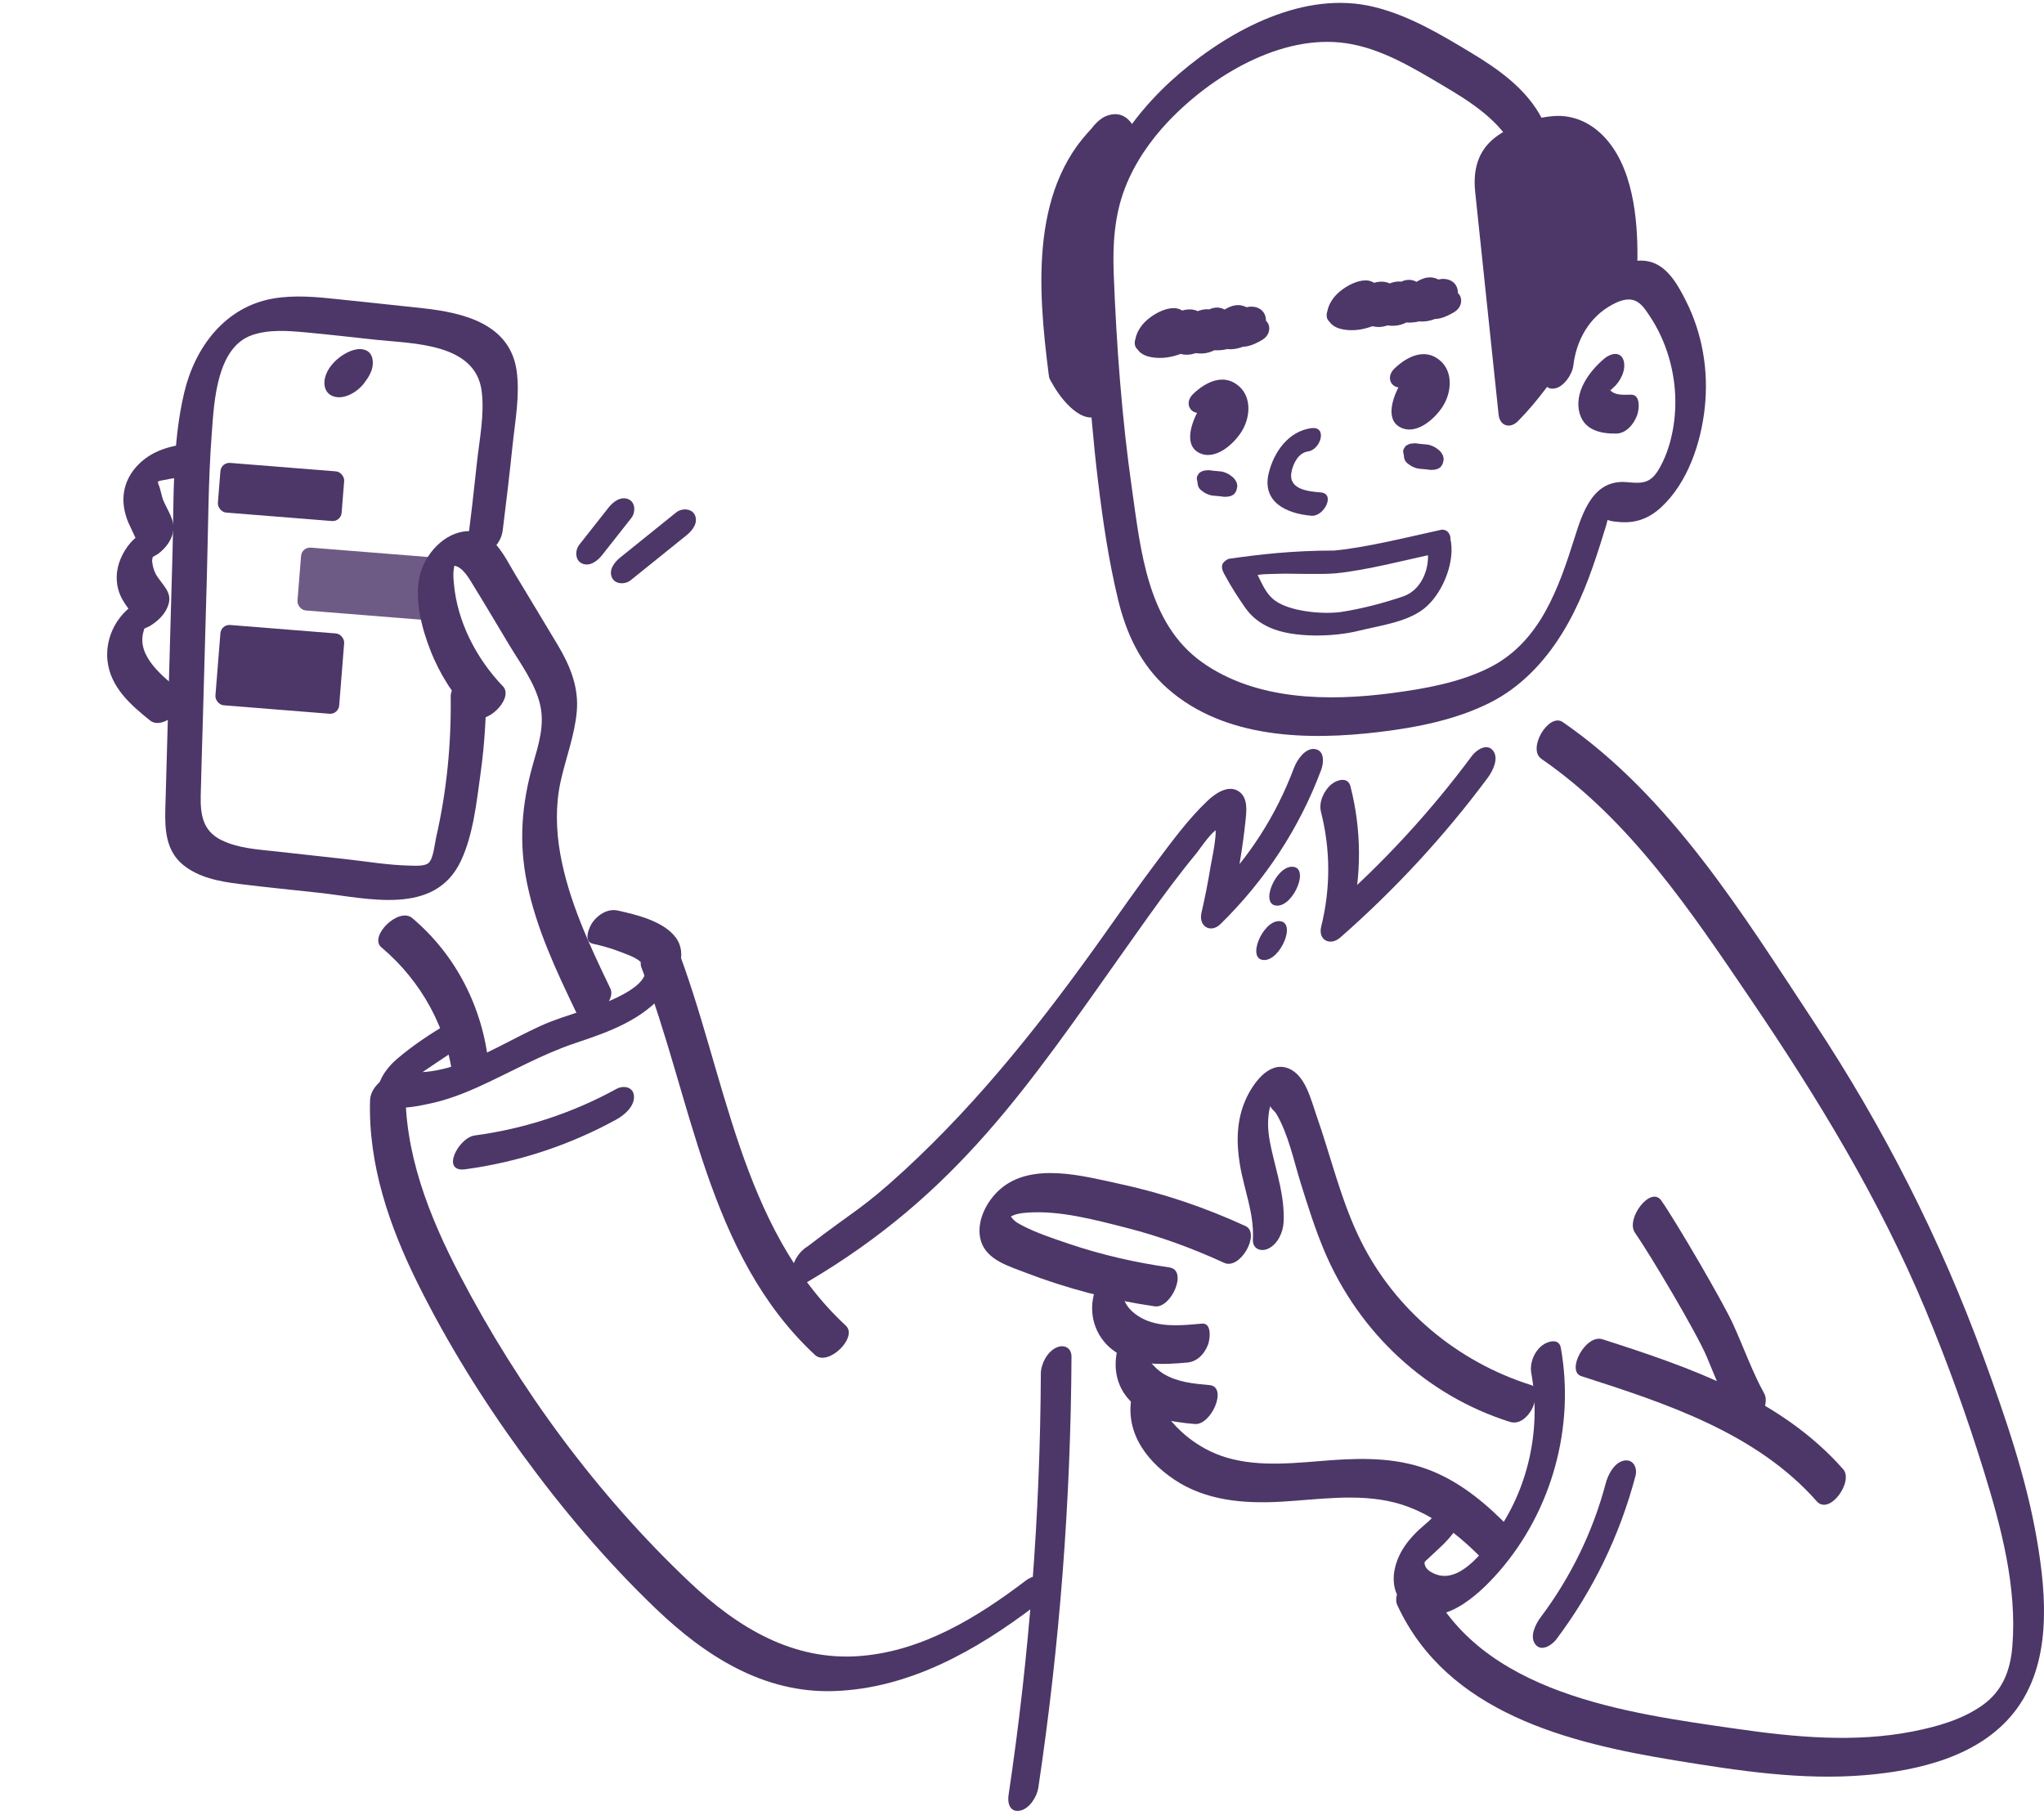 <svg width="228" height="203" viewBox="0 0 228 203" fill="none" xmlns="http://www.w3.org/2000/svg">
<g clip-path="url(#clip0_1_1862)">
<rect x="33.663" y="61.005" width="15.301" height="7.031" rx="1.004" transform="rotate(4.566 33.663 61.005)" fill="#6E5B85"/>
<path d="M56.084 76.54C53.135 73.451 50.991 69.345 50.625 65.038C50.583 64.553 50.539 64.03 50.609 63.543C50.747 62.551 50.77 63.112 50.608 63.097C51.607 63.179 52.366 64.597 52.826 65.342C54.177 67.529 55.479 69.747 56.805 71.948C58.045 74.006 59.624 76.114 60.218 78.479C60.811 80.843 60.069 83.064 59.453 85.231C58.193 89.674 57.852 93.914 58.777 98.464C59.804 103.517 62.023 108.238 64.244 112.859C65.181 114.805 68.872 111.898 68.081 110.254C65.762 105.432 63.41 100.467 62.479 95.155C62.024 92.559 61.962 89.832 62.518 87.247C63.075 84.663 64.093 82.085 64.336 79.38C64.579 76.675 63.607 74.283 62.22 71.956C60.639 69.309 59.038 66.671 57.447 64.03C56.25 62.044 55.015 59.19 52.278 59.244C49.541 59.298 47.309 61.891 46.788 64.365C46.232 67.011 47.06 70.122 48.027 72.585C49.078 75.264 50.667 77.722 52.65 79.801C53.991 81.206 57.435 77.944 56.09 76.532L56.084 76.54Z" fill="#4C3768"/>
<path d="M56.073 59.19C56.474 56.01 56.846 52.826 57.178 49.641C57.459 46.953 58.006 44.1 57.635 41.399C56.913 36.13 51.725 34.885 47.215 34.387C44.08 34.042 40.941 33.72 37.802 33.386C35.362 33.126 32.894 32.876 30.455 33.302C25.109 34.233 21.763 38.714 20.558 43.754C19.172 49.544 19.412 55.731 19.244 61.646C19.068 67.933 18.89 74.218 18.714 80.505C18.622 83.746 18.53 86.987 18.441 90.229C18.379 92.521 18.501 94.891 20.412 96.461C22.168 97.905 24.501 98.328 26.693 98.602C29.672 98.972 32.666 99.263 35.652 99.592C40.991 100.18 48.493 102.218 51.408 96.036C52.791 93.105 53.163 89.461 53.604 86.283C54.083 82.831 54.279 79.355 54.232 75.872C54.202 73.463 50.25 75.87 50.274 77.652C50.344 82.96 49.835 88.249 48.645 93.426C48.486 94.121 48.356 95.746 47.815 96.248C47.379 96.654 46.286 96.566 45.724 96.554C43.313 96.507 40.88 96.088 38.485 95.822C35.919 95.54 33.353 95.255 30.786 94.972C28.729 94.745 26.567 94.632 24.678 93.699C22.614 92.681 22.343 90.847 22.39 88.74C22.452 85.988 22.544 83.239 22.621 80.488C22.774 75.085 22.924 69.681 23.076 64.281C23.227 58.88 23.223 53.654 23.62 48.366C23.878 44.908 24.135 38.744 28.13 37.374C30.022 36.724 32.154 36.897 34.111 37.076C36.743 37.316 39.369 37.628 41.998 37.907C46.042 38.338 53.017 38.266 53.724 43.595C54.071 46.218 53.463 49.102 53.187 51.711C52.861 54.803 52.503 57.888 52.111 60.972C51.967 62.108 53.374 62.085 54.068 61.798C55.128 61.36 55.926 60.315 56.069 59.192L56.073 59.19Z" fill="#4C3768"/>
<path d="M20.195 77.106C18.317 75.604 15.138 73.208 16.026 70.382C16.026 70.382 16.184 69.962 15.967 70.235C16.096 70.072 16.505 69.954 16.681 69.849C17.427 69.395 18.146 68.785 18.555 67.997C19.413 66.349 18.458 65.634 17.585 64.371C17.217 63.839 17.045 63.271 16.972 62.638C16.934 62.305 17.203 61.877 16.815 62.322C17.025 62.081 17.465 61.921 17.72 61.718C18.896 60.782 19.706 59.404 19.184 57.905C18.948 57.229 18.563 56.596 18.27 55.944C17.995 55.327 17.926 54.556 17.655 53.977C17.621 53.903 17.655 53.684 17.669 53.592C17.615 54.018 17.338 53.72 17.903 53.618C18.618 53.489 19.276 53.325 20.008 53.275C21.144 53.197 22.21 52.436 22.712 51.409C23.041 50.733 23.146 49.333 21.988 49.411C19.649 49.573 17.278 50.02 15.532 51.721C13.638 53.57 13.313 55.975 14.344 58.348C14.576 58.881 14.844 59.396 15.084 59.925C15.36 60.529 15.19 60.738 15.756 59.888C16.474 58.811 16.091 59.331 15.672 59.588C14.564 60.262 13.703 61.532 13.299 62.743C12.94 63.811 12.915 64.961 13.278 66.036C13.451 66.548 13.725 67.024 14.026 67.469C14.182 67.694 14.343 67.924 14.537 68.118C14.77 68.353 14.825 68.648 14.923 68.358L15.851 66.901C15.418 67.321 14.67 67.572 14.188 68.008C13.622 68.524 13.111 69.174 12.753 69.854C12.135 71.013 11.849 72.357 11.985 73.665C12.294 76.626 14.558 78.624 16.747 80.372C18.303 81.614 21.642 78.269 20.186 77.103L20.195 77.106Z" fill="#4C3768"/>
<path d="M39.485 39.61C38.67 39.771 37.929 40.344 37.436 40.996C37.092 41.451 36.778 42.084 36.815 42.68C36.836 43.029 36.936 43.402 37.208 43.643C37.609 44 38.158 44.035 38.663 43.919C39.954 43.62 41.09 42.453 41.479 41.201C41.705 40.467 41.631 39.422 40.821 39.074C39.943 38.697 38.867 39.18 38.132 39.677C37.282 40.252 36.475 41.151 36.244 42.174C36.065 42.968 36.262 43.8 37.056 44.158C37.786 44.488 38.64 44.249 39.299 43.881C40.448 43.234 41.553 41.872 41.22 40.475C41.06 39.794 40.339 39.253 39.637 39.315C39.078 39.366 38.634 39.498 38.159 39.818C37.684 40.138 37.175 40.656 36.933 41.181C36.748 41.578 36.539 42.116 36.73 42.55C36.89 42.909 37.234 43.218 37.66 43.18C37.733 43.174 37.785 43.177 37.855 43.188L37.446 43.108C37.512 43.127 37.562 43.154 37.623 43.191L37.3 42.975C37.373 43.03 37.43 43.09 37.484 43.168L37.286 42.834C37.334 42.913 37.363 42.99 37.386 43.081L37.325 42.67C37.336 42.738 37.334 42.796 37.329 42.866L37.398 42.401C37.392 42.445 37.38 42.485 37.361 42.526L37.557 42.033C37.797 41.545 38.148 41.172 38.613 40.917C39.079 40.65 39.205 40.557 38.989 40.639L39.491 40.468C39.454 40.479 39.417 40.487 39.379 40.491L39.847 40.444C39.768 40.451 39.696 40.445 39.615 40.434L40.025 40.515C39.947 40.495 39.88 40.469 39.809 40.429L40.131 40.645C40.049 40.59 39.989 40.529 39.937 40.445L40.135 40.779C40.105 40.715 40.092 40.664 40.078 40.595L40.139 41.006C40.132 40.958 40.134 40.909 40.139 40.858L40.07 41.323C40.075 41.275 40.089 41.226 40.106 41.182L39.91 41.675L39.94 41.606C39.84 41.808 39.709 41.989 39.549 42.146C39.375 42.326 39.332 42.376 39.419 42.293C39.56 42.158 39.451 42.247 39.083 42.562C39.321 42.403 38.778 42.722 38.785 42.721C38.859 42.7 38.938 42.652 39.014 42.628L38.512 42.798C38.566 42.78 38.622 42.769 38.683 42.762L38.215 42.809L38.301 42.81L37.892 42.729C37.943 42.735 37.99 42.752 38.035 42.778L37.713 42.562C37.773 42.608 37.806 42.645 37.845 42.709L37.647 42.375C37.677 42.443 37.693 42.503 37.705 42.578L37.644 42.167C37.649 42.243 37.648 42.311 37.638 42.385L37.708 41.92C37.7 41.967 37.687 42.01 37.671 42.055L37.866 41.562C37.776 41.761 37.85 41.659 38.081 41.254C38.394 40.852 38.784 40.538 39.25 40.31L39.752 40.14C39.71 40.156 39.67 40.166 39.626 40.168L40.094 40.121L40.028 40.117L40.437 40.197C40.401 40.193 40.371 40.178 40.34 40.159L40.662 40.375C40.635 40.355 40.61 40.332 40.591 40.302L40.789 40.636C40.761 40.587 40.742 40.544 40.727 40.49L40.788 40.901C40.783 40.868 40.78 40.834 40.782 40.797L40.713 41.262C40.716 41.229 40.725 41.201 40.739 41.171L40.232 42.156L39.866 42.558L38.863 43.242L38.904 43.22L38.402 43.39L38.451 43.38C38.996 43.272 39.56 42.904 39.956 42.526C40.352 42.148 40.764 41.599 40.884 41.069C40.971 40.68 41.029 40.162 40.694 39.859C40.36 39.556 39.928 39.522 39.498 39.608L39.485 39.61Z" fill="#4C3768"/>
<path d="M42.549 105.675C47.014 109.44 49.969 114.781 50.554 120.619C50.798 123.056 54.692 120.614 54.512 118.839C53.875 112.466 50.901 106.553 45.985 102.408C44.468 101.127 41.105 104.46 42.545 105.677L42.549 105.675Z" fill="#4C3768"/>
<path d="M66.117 105.265C67.148 105.492 68.156 105.772 69.138 106.154C69.928 106.462 71.16 106.845 71.701 107.549C72.673 108.819 70.948 110.075 69.94 110.671C66.976 112.423 63.401 113.021 60.275 114.444C57.071 115.903 54.023 117.825 50.652 118.894C49.83 119.155 48.977 119.361 48.124 119.486C47.704 119.548 47.28 119.589 46.856 119.6C46.605 119.615 46.356 119.61 46.106 119.586L45.999 120.355C45.999 120.355 50.618 117.221 51.049 116.974C51.838 116.524 52.85 115.212 52.481 114.243C52.071 113.17 50.749 113.732 50.073 114.116C48.045 115.276 46.096 116.586 44.308 118.096C43.166 119.06 41.388 121.237 42.607 122.754C43.683 124.092 46.51 123.4 47.927 123.104C49.877 122.698 51.774 121.962 53.583 121.133C57.134 119.508 60.486 117.583 64.204 116.341C67.944 115.093 71.734 113.764 74.273 110.563C75.535 108.969 76.771 106.453 75.377 104.575C74.024 102.753 70.992 102.024 68.911 101.567C67.819 101.327 66.752 101.986 66.111 102.857C65.746 103.349 65.007 105.023 66.116 105.268L66.117 105.265Z" fill="#4C3768"/>
<path d="M144.364 85.586C142.374 90.923 139.282 95.777 135.207 99.772L137.336 100.999C138.051 97.868 138.606 94.698 138.938 91.501C139.047 90.434 139.222 88.969 138.173 88.269C137.01 87.495 135.56 88.506 134.724 89.295C132.503 91.392 130.62 93.998 128.79 96.433C126.881 98.974 125.063 101.577 123.225 104.169C116.544 113.587 109.359 122.741 100.837 130.575C96.101 134.928 95.418 134.921 90.066 139.046C89.117 139.606 88.331 140.822 88.388 141.952C88.438 142.936 89.218 143.496 90.131 142.957C106.728 133.162 114.601 121.288 125.6 105.747C127.278 103.374 128.951 100.999 130.7 98.68C131.575 97.524 132.467 96.379 133.39 95.261C133.98 94.544 135.317 92.391 136.233 92.308L135.45 92.228C135.931 92.432 135.133 96.047 135.026 96.711C134.745 98.434 134.404 100.142 134.015 101.844C133.68 103.309 135.032 104.163 136.144 103.072C141.108 98.203 144.945 92.385 147.377 85.864C147.667 85.087 147.768 83.729 146.689 83.554C145.61 83.379 144.672 84.773 144.37 85.586H144.364Z" fill="#4C3768"/>
<path d="M71.546 107.914C77.23 122.54 78.813 139.888 90.906 151.136C92.347 152.477 95.748 149.172 94.346 147.867C82.465 136.821 80.965 119.683 75.383 105.31C74.615 103.336 70.877 106.192 71.546 107.914Z" fill="#4C3768"/>
<path d="M41.278 122.71C41.063 129.892 43.427 136.771 46.582 143.13C49.893 149.807 53.873 156.197 58.261 162.215C62.727 168.343 67.68 174.191 73.157 179.44C78.644 184.697 85.156 188.894 93.029 188.63C101.423 188.349 108.908 184.096 115.439 179.134C116.177 178.572 117.27 177.448 116.871 176.403C116.472 175.357 115.097 175.792 114.463 176.275C109.043 180.394 102.961 184.141 96.014 184.713C88.481 185.332 82.273 181.531 76.983 176.538C66.623 166.761 57.896 154.881 51.31 142.27C47.859 135.66 45.014 128.505 45.24 120.928C45.274 119.807 44.051 119.782 43.282 120.102C42.306 120.506 41.314 121.605 41.281 122.708L41.278 122.71Z" fill="#4C3768"/>
<path d="M147.344 90.543C148.427 94.787 148.427 99.095 147.377 103.345C146.997 104.881 148.385 105.557 149.506 104.572C155.594 99.229 161.118 93.263 165.948 86.76C166.5 86.016 167.224 84.622 166.547 83.735C165.871 82.849 164.676 83.655 164.202 84.296C159.597 90.496 154.381 96.175 148.575 101.269L150.704 102.497C151.911 97.628 151.878 92.569 150.639 87.712C150.36 86.62 149.171 86.956 148.527 87.474C147.7 88.145 147.074 89.47 147.347 90.54L147.344 90.543Z" fill="#4C3768"/>
<path d="M116.102 153.242C116.025 168.984 114.824 184.691 112.496 200.262C112.363 201.158 112.668 202.172 113.756 201.973C114.845 201.775 115.678 200.384 115.82 199.417C118.198 183.505 119.441 167.431 119.521 151.344C119.527 150.297 118.649 149.906 117.777 150.339C116.781 150.834 116.105 152.162 116.099 153.245L116.102 153.242Z" fill="#4C3768"/>
<path d="M51.907 130.425C57.797 129.63 63.504 127.751 68.717 124.895C69.629 124.394 70.761 123.452 70.718 122.289C70.68 121.245 69.569 121.018 68.76 121.463C63.827 124.167 58.528 125.903 52.953 126.655C51.14 126.899 49.112 130.801 51.907 130.425Z" fill="#4C3768"/>
<path d="M142.481 101.02C144.328 101.02 146.143 96.679 144.112 96.679C142.265 96.679 140.45 101.02 142.481 101.02Z" fill="#4C3768"/>
<path d="M141.025 107.087C142.872 107.087 144.687 102.746 142.656 102.746C140.809 102.746 138.994 107.087 141.025 107.087Z" fill="#4C3768"/>
<path d="M138.929 136.758C134.424 134.685 129.704 133.089 124.855 132.046C120.799 131.171 115.108 129.593 111.592 132.624C110.023 133.976 108.775 136.393 109.439 138.486C110.091 140.541 112.555 141.247 114.346 141.938C119.008 143.738 123.862 144.998 128.808 145.716C130.62 145.98 132.553 141.68 130.439 141.375C126.646 140.826 122.892 139.978 119.257 138.747C117.484 138.145 115.624 137.54 113.961 136.666C113.655 136.505 113.35 136.339 113.101 136.099C112.745 135.761 112.801 135.497 112.475 135.975C112.876 135.388 114.047 135.302 114.672 135.257C118.216 135.008 122.163 136.067 125.57 136.935C129.351 137.896 133.013 139.234 136.553 140.864C138.35 141.692 140.648 137.549 138.926 136.755L138.929 136.758Z" fill="#4C3768"/>
<path d="M122.003 144.447C121.392 146.926 122.353 149.443 124.494 150.849C126.842 152.391 129.775 152.222 132.444 151.984C133.561 151.884 134.389 150.982 134.762 149.953C134.967 149.393 135.207 147.542 134.074 147.643C132.102 147.818 129.947 148.058 128.049 147.344C126.528 146.771 124.885 145.393 125.327 143.602C125.549 142.703 125.096 141.704 124.067 141.891C122.952 142.095 122.24 143.474 122.003 144.447Z" fill="#4C3768"/>
<path d="M124.855 149.852C124.064 152.112 124.381 154.549 126.107 156.302C127.99 158.214 130.721 158.621 133.277 158.84C135.112 159 136.998 154.68 134.908 154.499C133.137 154.345 131.302 154.173 129.754 153.224C128.903 152.702 127.459 151.285 127.862 150.134C128.135 149.354 128.265 147.999 127.174 147.824C126.083 147.649 125.14 149.04 124.855 149.855V149.852Z" fill="#4C3768"/>
<path d="M126.418 155.05C125.211 159.243 127.548 162.73 130.976 165.034C134.472 167.383 138.706 167.736 142.798 167.513C146.891 167.291 151.404 166.535 155.585 167.605C159.499 168.608 162.823 171.262 165.569 174.123C167.072 175.689 169.765 171.846 168.511 170.538C166.014 167.935 163.197 165.521 159.831 164.127C156.213 162.63 152.406 162.597 148.56 162.873C144.714 163.149 140.666 163.7 136.889 162.606C135.19 162.114 133.562 161.221 132.215 160.079C131.121 159.151 128.951 156.984 129.428 155.332C129.656 154.543 129.864 153.203 128.74 153.022C127.735 152.859 126.658 154.229 126.421 155.053L126.418 155.05Z" fill="#4C3768"/>
<path d="M170.788 154.496C162.574 151.91 155.597 146.101 151.768 138.359C149.577 133.929 148.471 129.051 146.84 124.407C146.238 122.693 145.609 119.894 143.691 119.162C141.479 118.316 139.697 120.979 138.946 122.661C137.926 124.95 137.897 127.432 138.3 129.869C138.766 132.695 139.913 135.349 139.756 138.258C139.7 139.317 140.66 139.678 141.5 139.263C142.534 138.75 143.119 137.451 143.178 136.357C143.329 133.534 142.425 130.901 141.82 128.185C141.556 127.002 141.36 125.759 141.488 124.544C141.523 124.214 141.595 123.319 141.9 123.111C141.39 123.455 142.116 123.814 142.36 124.22C143.709 126.495 144.311 129.475 145.094 131.983C145.876 134.492 146.713 137.161 147.777 139.658C151.599 148.625 159.078 155.661 168.419 158.6C169.459 158.926 170.337 158.122 170.838 157.257C171.147 156.726 171.811 154.81 170.791 154.49L170.788 154.496Z" fill="#4C3768"/>
<path d="M170.811 153.162C171.897 159.205 170.58 165.628 167.12 170.713C165.839 172.599 163.199 176.362 160.492 175.707C159.994 175.585 159.202 175.232 158.995 174.713C158.787 174.194 158.915 174.233 159.359 173.803C160.614 172.59 161.927 171.594 162.722 169.987C163.096 169.233 163.626 167.798 162.675 167.22C161.788 166.68 160.602 167.866 160.255 168.563C159.813 169.456 158.974 169.981 158.265 170.651C157.334 171.534 156.51 172.525 155.997 173.711C155.196 175.552 155.158 177.744 156.809 179.111C160.471 182.144 164.919 177.937 167.244 175.259C173.124 168.489 175.683 159.14 174.103 150.336C173.901 149.212 172.588 149.618 171.992 150.098C171.111 150.81 170.613 152.055 170.811 153.164V153.162Z" fill="#4C3768"/>
<path d="M176.383 153.5C185.798 156.524 195.901 159.819 202.65 167.46C204.076 169.073 206.801 165.245 205.591 163.875C198.614 155.976 188.499 152.521 178.755 149.39C176.849 148.779 174.669 152.948 176.383 153.5Z" fill="#4C3768"/>
<path d="M196.795 155.444C195.454 153.025 194.452 150.167 193.295 147.653C192.139 145.138 186.944 136.241 185.313 133.916C184.115 132.208 181.304 135.983 182.371 137.501C184.017 139.85 189.292 148.72 190.398 151.38C191.448 153.907 192.513 156.613 193.85 159.026C194.82 160.776 197.693 157.069 196.792 155.441L196.795 155.444Z" fill="#4C3768"/>
<path d="M155.86 179.034C161.426 191.093 174.948 194.421 186.922 196.375C193.89 197.513 200.96 198.602 208.035 198.009C213.98 197.51 220.726 195.951 224.634 191.037C228.907 185.667 228.297 178.049 227.202 171.698C226.01 164.762 223.662 157.992 221.254 151.397C216.43 138.187 210.105 125.765 202.359 114.034C194.412 101.998 186.406 88.883 174.319 80.544C172.76 79.468 170.313 83.528 171.947 84.654C181.848 91.486 188.618 101.643 195.269 111.446C202.76 122.486 209.612 133.721 214.769 146.06C217.239 151.972 219.413 158.013 221.304 164.133C223.232 170.372 225.008 177.059 224.468 183.651C224.246 186.358 223.368 188.638 221.097 190.237C218.831 191.829 216.047 192.606 213.363 193.134C206.908 194.403 200.242 193.78 193.784 192.852C181.513 191.085 165.05 188.997 159.149 176.208C158.117 173.969 155.11 177.421 155.858 179.037L155.86 179.034Z" fill="#4C3768"/>
<path d="M173.602 182.856C177.721 177.379 180.68 171.253 182.432 164.631C182.67 163.733 182.189 162.734 181.172 162.92C180.042 163.128 179.363 164.504 179.108 165.476C177.682 170.861 175.203 175.941 171.858 180.392C171.301 181.13 170.583 182.533 171.259 183.416C171.935 184.3 173.127 183.491 173.605 182.856H173.602Z" fill="#4C3768"/>
<g clip-path="url(#clip1_1_1862)">
<path d="M157.228 42.73C157.627 42.353 157.963 42.063 158.474 42.459C158.986 42.855 159.076 43.6 158.827 44.17C158.718 44.419 158.02 45.236 157.935 45.186C157.792 45.105 158.422 43.752 158.512 43.612C159.606 41.889 157.287 41.101 156.334 42.606C155.542 43.855 154.364 46.666 156.156 47.642C157.948 48.617 160.045 46.738 160.943 45.317C161.896 43.812 162.13 41.549 160.681 40.256C158.992 38.751 156.972 39.751 155.576 41.079C154.168 42.419 155.826 44.067 157.228 42.73Z" fill="#4C3768"/>
<path d="M134.769 45.569C135.168 45.192 135.505 44.902 136.016 45.298C136.527 45.694 136.617 46.439 136.368 47.009C136.259 47.258 135.561 48.075 135.476 48.025C135.333 47.944 135.963 46.591 136.053 46.451C137.147 44.728 134.828 43.94 133.875 45.445C133.083 46.694 131.905 49.505 133.697 50.48C135.489 51.456 137.586 49.577 138.484 48.156C139.437 46.651 139.671 44.388 138.222 43.095C136.533 41.59 134.514 42.59 133.117 43.918C131.721 45.245 133.367 46.906 134.769 45.569Z" fill="#4C3768"/>
<circle cx="136.097" cy="47.035" r="1.507" fill="#4C3768"/>
<circle cx="158.194" cy="44.022" r="1.507" fill="#4C3768"/>
<path d="M158.211 52.273L159.251 52.372C159.477 52.423 159.7 52.431 159.923 52.397C160.115 52.39 160.3 52.342 160.474 52.243C160.622 52.181 160.738 52.072 160.823 51.906C160.92 51.802 160.964 51.644 161.041 51.204L160.971 50.856C160.853 50.582 160.699 50.368 160.506 50.205L160.147 49.937C159.855 49.761 159.562 49.65 159.266 49.593L158.226 49.494C158 49.444 157.777 49.435 157.555 49.47C157.362 49.477 157.177 49.525 157.003 49.624C156.855 49.685 156.739 49.794 156.654 49.96C156.557 50.065 156.513 50.223 156.519 50.424L156.589 50.772C156.624 51.284 156.778 51.498 156.971 51.661L157.33 51.93C157.622 52.105 157.915 52.216 158.211 52.273Z" fill="#4C3768"/>
</g>
<path d="M135.194 55.273L136.234 55.372C136.459 55.423 136.683 55.431 136.905 55.397C137.098 55.39 137.282 55.342 137.457 55.243C137.604 55.181 137.721 55.072 137.805 54.906C137.902 54.802 137.946 54.644 138.023 54.204L137.953 53.856C137.835 53.582 137.681 53.368 137.489 53.205L137.129 52.937C136.837 52.761 136.544 52.65 136.248 52.593L135.208 52.494C134.983 52.444 134.759 52.435 134.537 52.47C134.344 52.477 134.159 52.525 133.985 52.624C133.838 52.685 133.721 52.794 133.636 52.96C133.539 53.065 133.495 53.223 133.501 53.424L133.571 53.772C133.606 54.284 133.76 54.498 133.953 54.661L134.312 54.93C134.604 55.105 134.897 55.216 135.194 55.273Z" fill="#4C3768"/>
<path d="M175.502 40.771C175.831 37.939 177.287 35.339 179.87 33.966C180.617 33.569 181.531 33.198 182.379 33.539C183.093 33.824 183.58 34.597 183.986 35.205C184.92 36.596 185.623 38.102 186.109 39.704C186.978 42.568 187.123 45.602 186.483 48.525C186.189 49.863 185.712 51.218 185.006 52.395C184.078 53.937 183.162 53.94 181.495 53.783C177.732 53.427 176.555 57.083 175.633 60.004C174.758 62.78 173.824 65.585 172.412 68.144C170.927 70.836 168.94 73.051 166.171 74.454C162.838 76.141 158.9 76.832 155.226 77.315C148.192 78.238 140.106 78.14 134.098 73.879C127.984 69.54 127.242 61.386 126.264 54.524C125.134 46.622 124.541 38.568 124.232 30.591C124.105 27.294 124.295 24.062 125.493 20.96C126.566 18.185 128.283 15.697 130.32 13.544C135.13 8.47 142.893 3.773 150.116 4.817C154.04 5.383 157.556 7.533 160.913 9.514C164.13 11.412 167.327 13.446 169.082 16.868C169.595 17.867 171.004 16.809 171.428 16.308C172.116 15.495 172.537 14.276 172.027 13.283C170.322 9.959 167.214 7.762 164.089 5.879C160.673 3.821 157.156 1.718 153.242 0.766C145.52 -1.114 137.306 3.287 131.58 8.18C125.854 13.072 121.733 19.593 120.95 27.009C120.481 31.439 120.985 35.953 121.285 40.38C121.587 44.851 121.949 49.32 122.492 53.768C123.034 58.216 123.669 62.504 124.692 66.78C125.623 70.676 127.233 74.169 130.282 76.841C136.636 82.416 145.912 82.609 153.871 81.648C158.06 81.141 162.44 80.284 166.236 78.362C169.613 76.654 172.235 73.885 174.215 70.7C176.196 67.515 177.406 64.153 178.506 60.71C178.732 60.004 178.939 59.289 179.167 58.584C179.215 58.441 179.328 57.804 179.47 57.73C178.788 58.089 180.321 58.198 180.345 58.201C182.269 58.438 183.844 57.919 185.282 56.597C188.265 53.851 189.745 49.394 190.163 45.453C190.596 41.361 189.914 37.248 188.063 33.569C187.242 31.938 186.139 29.886 184.297 29.269C182.18 28.56 179.921 29.838 178.263 31.066C174.927 33.542 172.653 37.495 172.175 41.616C172.071 42.509 172.326 43.529 173.436 43.327C174.456 43.14 175.39 41.735 175.499 40.771H175.502Z" fill="#4C3768"/>
<path d="M182.649 28.889C182.696 24.4 182.148 18.496 178.803 15.124C177.293 13.603 175.387 12.776 173.234 12.954C171.081 13.132 168.504 14.003 166.787 15.326C164.807 16.853 164.305 19.018 164.549 21.399C164.824 24.097 165.115 26.796 165.4 29.491C165.987 35.081 166.577 40.667 167.164 46.257C167.294 47.49 168.421 47.894 169.34 46.96C171.556 44.709 173.332 42.183 175.087 39.567C175.556 38.87 175.929 37.34 175.04 36.8C174.088 36.222 173.053 37.5 172.62 38.144C171.336 40.056 170.031 42.008 168.409 43.656L170.586 44.359C170.12 39.926 169.652 35.496 169.186 31.063C168.964 28.942 168.741 26.822 168.516 24.702C168.395 23.546 168.273 22.389 168.151 21.233C168.059 20.37 168.166 19.044 167.858 18.25C167.876 17.722 167.727 17.924 167.413 18.86L167.618 18.73C167.864 18.706 168.448 18.33 168.685 18.232C169.622 17.843 170.616 17.461 171.627 17.316C173.533 17.04 175.256 17.894 176.448 19.359C178.901 22.374 179.265 27.066 179.227 30.787C179.215 31.837 180.102 32.225 180.97 31.792C181.973 31.297 182.637 29.968 182.649 28.886V28.889Z" fill="#4C3768"/>
<path d="M120.389 39.813C119.814 35.267 119.168 30.6 119.699 26.019C120.081 22.698 121.06 19.027 123.651 16.732C124.419 16.052 125.187 14.727 124.831 13.665C124.476 12.604 123.396 12.829 122.72 13.428C114.779 20.453 115.773 32.249 116.97 41.711C117.323 44.51 120.621 41.64 120.392 39.813H120.389Z" fill="#4C3768"/>
<path d="M178.989 39.971C177.284 41.391 175.52 43.775 176.211 46.141C176.751 47.995 178.583 48.392 180.291 48.362C181.403 48.342 182.248 47.307 182.61 46.331C182.841 45.708 183.046 44 181.922 44.021C181.264 44.033 180.312 44.113 179.763 43.668C179.743 43.653 179.612 43.514 179.58 43.499C179.348 43.392 179.639 43.327 179.461 43.562C178.975 44.199 179.725 43.44 179.924 43.274C180.724 42.604 181.424 41.269 181.104 40.208C180.783 39.146 179.657 39.416 178.992 39.971H178.989Z" fill="#4C3768"/>
<path d="M146.274 47.758C143.729 48.096 142.098 50.411 141.523 52.763C140.725 56.022 143.537 57.306 146.297 57.528C147.682 57.641 149.008 55.061 147.314 54.925C145.965 54.815 143.744 54.613 144.047 52.733C144.207 51.743 144.829 50.497 145.906 50.355C147.323 50.165 148.106 47.517 146.276 47.76L146.274 47.758Z" fill="#4C3768"/>
<path d="M160.68 59.113C157.228 59.863 152.323 61.1 148.804 61.412C144.207 61.412 140.566 61.831 137.051 62.334C136.363 62.657 136.058 63.106 136.549 64.009C137.447 65.664 138.185 66.758 138.893 67.781C139.602 68.804 140.551 69.516 141.639 70.002C144.314 71.2 148.839 71.043 151.585 70.355C154.011 69.747 157.264 69.376 159.173 67.609C161.083 65.842 162.349 62.452 161.777 60.08C161.374 58.407 158.844 59.733 159.173 61.097C159.624 62.965 158.755 65.759 156.525 66.521C154.295 67.283 151.968 67.885 149.702 68.244C147.698 68.561 143.932 68.244 142.223 66.992C140.649 65.842 140.524 63.769 139.11 62.494L138.893 64.596C140.21 63.974 140.916 64.066 142.348 64.009C144.05 63.944 147.306 64.113 149.002 63.95C152.329 63.633 157.044 62.411 160.309 61.702C161.015 61.548 161.709 60.978 161.792 60.219C161.863 59.573 161.385 58.953 160.68 59.107V59.113Z" fill="#4C3768"/>
<path d="M122.035 46.533C120.026 46.935 117.683 43.687 117.013 42.013L119.022 20.921C119.524 18.744 121.131 13.689 123.542 12.886C125.952 12.082 126.89 14.727 127.057 15.899L122.537 26.445V35.987C123.207 39.335 124.044 46.131 122.035 46.533Z" fill="#4C3768"/>
<path d="M148.764 36.092C150.674 36.557 153.313 35.273 153.541 33.141C153.817 30.585 150.517 31.614 149.449 32.637C148.032 33.998 147.872 36.632 150.472 36.468C152.332 36.35 154.588 34.639 153.96 32.572C153.201 30.078 150.057 31.733 148.939 33.008C148.326 33.708 147.738 34.826 148.225 35.757C148.711 36.688 150.025 36.851 150.941 36.83C152.892 36.786 156.109 35.472 155.917 33.061C155.745 30.882 152.981 31.066 151.917 32.468C150.591 34.218 151.73 36.611 153.98 36.468C155.679 36.362 158.25 34.253 157.429 32.335C156.581 30.354 153.734 31.94 153.052 33.195C151.908 35.297 153.992 36.623 155.937 36.291C157.734 35.985 160.142 33.648 158.488 31.831C156.993 30.188 154.476 32.157 154.656 34.025C154.9 36.54 158.188 36.261 159.754 35.259C161.121 34.384 162.194 31.522 159.935 30.989C158.037 30.541 155.333 33.373 156.863 35.107C158.393 36.842 161.717 35.294 162.458 33.474C162.841 32.531 162.562 31.481 161.524 31.184C160.356 30.852 159.075 31.7 158.517 32.682C158.001 33.586 158.067 34.74 159.021 35.303C160.074 35.926 161.257 35.374 162.209 34.817C163.671 33.957 162.921 31.759 161.251 32.744C160.258 33.328 159.739 33.002 158.796 33.183C158.497 33.367 158.182 33.42 157.85 33.343C157.313 33.251 156.797 33.367 156.308 33.693C155.244 33.779 154.117 33.613 153.067 33.835C152.521 33.951 152.035 34.259 151.445 34.236C150.375 34.191 150.754 34.25 151.344 33.933V33.797C150.68 34.434 150.674 34.538 151.329 34.105C150.769 33.536 150.502 33.672 149.779 33.494C148.42 33.162 147.089 35.689 148.761 36.098L148.764 36.092Z" fill="#4C3768"/>
<path d="M127.358 39.185C129.268 39.65 131.907 38.366 132.135 36.234C132.411 33.678 129.11 34.707 128.043 35.73C126.626 37.091 126.465 39.724 129.066 39.561C130.925 39.443 133.182 37.732 132.553 35.665C131.794 33.171 128.651 34.826 127.533 36.101C126.919 36.8 126.332 37.918 126.818 38.849C127.305 39.781 128.618 39.944 129.535 39.923C131.486 39.879 134.703 38.565 134.51 36.154C134.338 33.975 131.575 34.158 130.51 35.561C129.185 37.31 130.323 39.703 132.574 39.561C134.273 39.454 136.844 37.346 136.023 35.428C135.175 33.447 132.328 35.033 131.646 36.288C130.501 38.39 132.586 39.715 134.531 39.383C136.328 39.078 138.736 36.741 137.081 34.923C135.587 33.281 133.069 35.25 133.25 37.118C133.493 39.632 136.782 39.354 138.347 38.351C139.714 37.477 140.788 34.615 138.528 34.081C136.63 33.634 133.926 36.465 135.456 38.2C136.986 39.935 140.31 38.387 141.052 36.566C141.434 35.623 141.156 34.574 140.118 34.277C138.949 33.945 137.668 34.793 137.111 35.775C136.595 36.679 136.66 37.832 137.615 38.396C138.668 39.019 139.851 38.467 140.803 37.91C142.265 37.05 141.514 34.852 139.845 35.837C138.851 36.421 138.333 36.095 137.39 36.276C137.09 36.459 136.776 36.513 136.444 36.436C135.907 36.344 135.391 36.459 134.902 36.786C133.837 36.872 132.71 36.706 131.661 36.928C131.115 37.044 130.629 37.352 130.039 37.328C128.968 37.284 129.348 37.343 129.938 37.026V36.889C129.274 37.527 129.268 37.631 129.923 37.198C129.363 36.629 129.096 36.765 128.372 36.587C127.014 36.255 125.683 38.781 127.355 39.191L127.358 39.185Z" fill="#4C3768"/>
<path d="M67.147 61.938C68.24 60.553 69.329 59.167 70.421 57.781C70.897 57.175 70.908 56.068 70.137 55.704C69.275 55.295 68.387 55.972 67.889 56.608C66.796 57.993 65.707 59.379 64.614 60.765C64.139 61.371 64.128 62.478 64.898 62.842C65.761 63.251 66.648 62.574 67.147 61.938Z" fill="#4C3768"/>
<path d="M70.343 64.727C72.428 63.049 74.513 61.368 76.597 59.69C77.234 59.177 77.914 58.308 77.507 57.444C77.145 56.676 76.028 56.671 75.431 57.155C73.346 58.832 71.261 60.514 69.177 62.191C68.54 62.705 67.86 63.574 68.267 64.438C68.629 65.206 69.746 65.211 70.343 64.727Z" fill="#4C3768"/>
<rect x="24.666" y="51.555" width="13.848" height="5.558" rx="1.004" transform="rotate(4.566 24.666 51.555)" fill="#4C3768"/>
<rect x="24.666" y="69.634" width="13.848" height="8.986" rx="1.004" transform="rotate(4.566 24.666 69.634)" fill="#4C3768"/>
<path d="M167.233 16.903L174.766 15.396L179.788 20.921L182.299 30.965L177.277 33.476L173.762 39L168.74 44.524L166.229 22.427L167.233 16.903Z" fill="#4C3768"/>
</g>
<defs>
<clipPath id="clip0_1_1862">
<rect width="228" height="201.885" fill="white" transform="translate(0 0.33)"/>
</clipPath>
<clipPath id="clip1_1_1862">
<rect width="31" height="14" fill="white" transform="translate(132 39)"/>
</clipPath>
</defs>
</svg>
